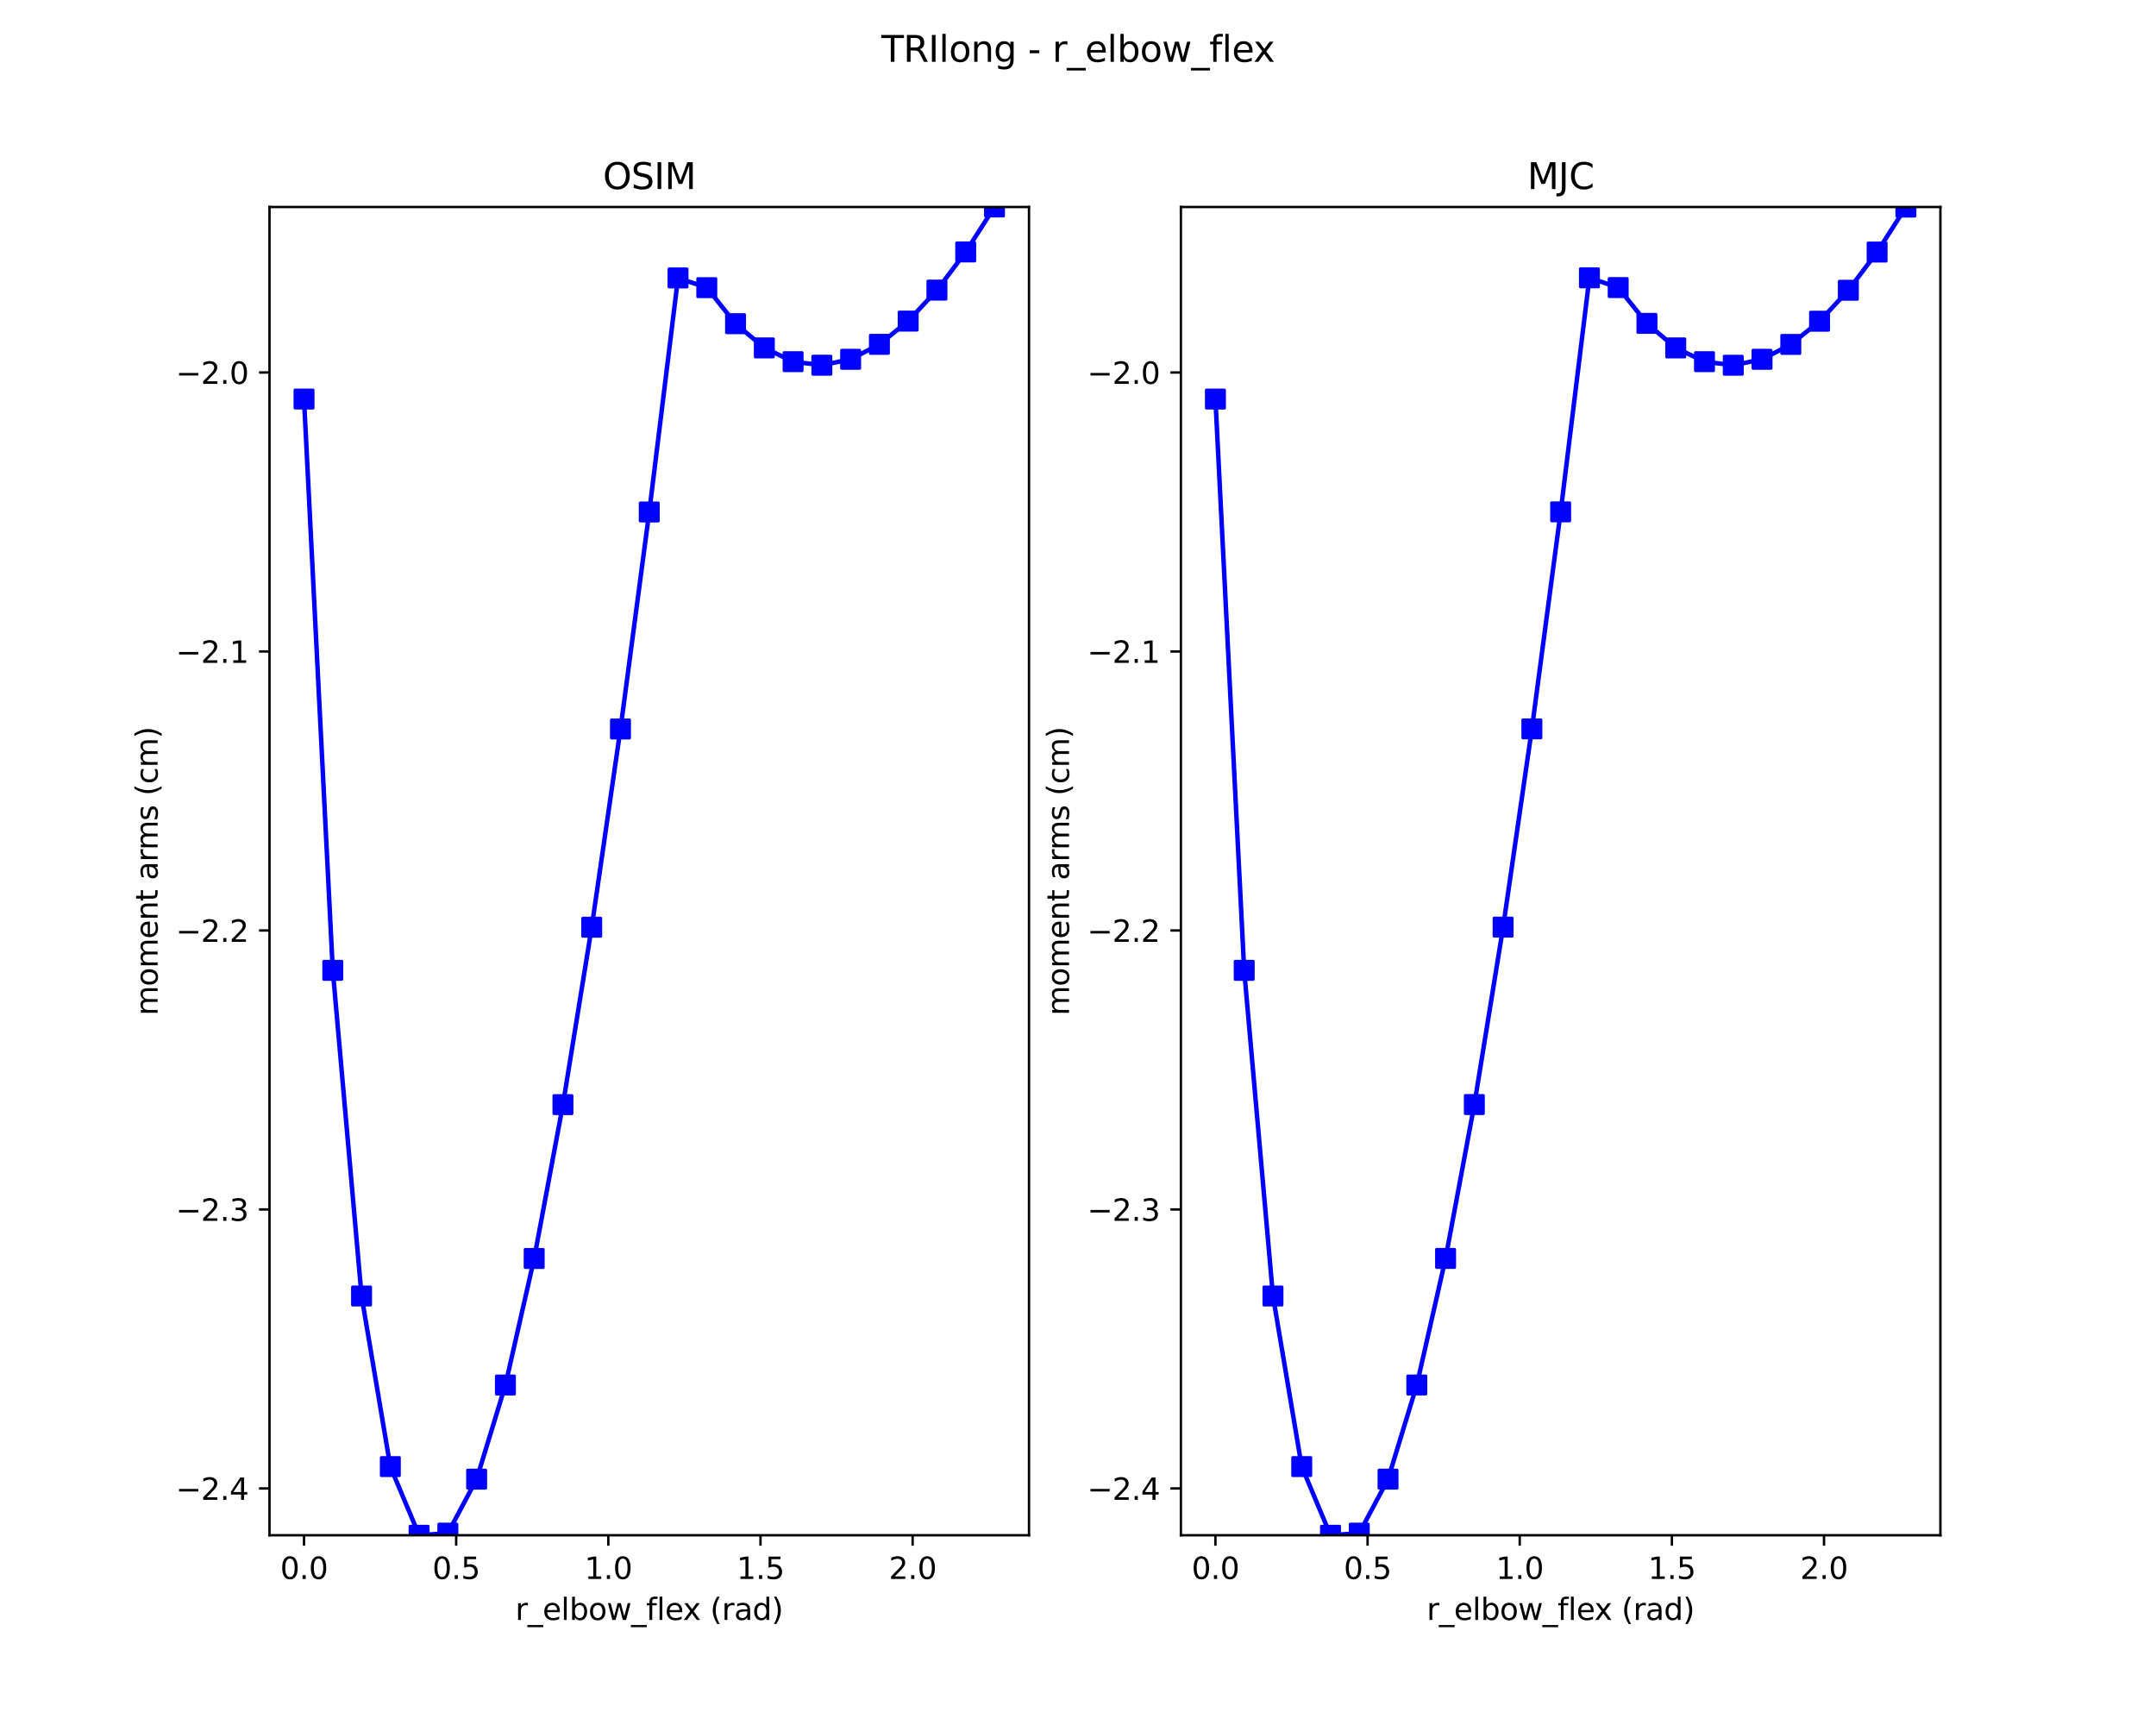<?xml version="1.0" encoding="utf-8" standalone="no"?>
<!DOCTYPE svg PUBLIC "-//W3C//DTD SVG 1.1//EN"
  "http://www.w3.org/Graphics/SVG/1.1/DTD/svg11.dtd">
<svg xmlns:xlink="http://www.w3.org/1999/xlink" width="720pt" height="576pt" viewBox="0 0 720 576" xmlns="http://www.w3.org/2000/svg" version="1.1">
 <defs>
  <style type="text/css">*{stroke-linejoin: round; stroke-linecap: butt}</style>
 </defs>
 <g id="figure_1">
  <g id="patch_1">
   <path d="M 0 576 
L 720 576 
L 720 0 
L 0 0 
z
" style="fill: #ffffff"/>
  </g>
  <g id="axes_1">
   <g id="patch_2">
    <path d="M 90 512.64 
L 343.636 512.64 
L 343.636 69.12 
L 90 69.12 
z
" style="fill: #ffffff"/>
   </g>
   <g id="matplotlib.axis_1">
    <g id="xtick_1">
     <g id="line2d_1">
      <defs>
       <path id="m425c8fe05b" d="M 0 0 
L 0 3.5 
" style="stroke: #000000; stroke-width: 0.8"/>
      </defs>
      <g>
       <use xlink:href="#m425c8fe05b" x="101.529" y="512.64" style="stroke: #000000; stroke-width: 0.8"/>
      </g>
     </g>
     <g id="text_1">
      <!-- 0.0 -->
      <g transform="translate(93.577 527.238) scale(0.1 -0.1)">
       <defs>
        <path id="DejaVuSans-30" d="M 2034 4250 
Q 1547 4250 1301 3770 
Q 1056 3291 1056 2328 
Q 1056 1369 1301 889 
Q 1547 409 2034 409 
Q 2525 409 2770 889 
Q 3016 1369 3016 2328 
Q 3016 3291 2770 3770 
Q 2525 4250 2034 4250 
z
M 2034 4750 
Q 2819 4750 3233 4129 
Q 3647 3509 3647 2328 
Q 3647 1150 3233 529 
Q 2819 -91 2034 -91 
Q 1250 -91 836 529 
Q 422 1150 422 2328 
Q 422 3509 836 4129 
Q 1250 4750 2034 4750 
z
" transform="scale(0.016)"/>
        <path id="DejaVuSans-2e" d="M 684 794 
L 1344 794 
L 1344 0 
L 684 0 
L 684 794 
z
" transform="scale(0.016)"/>
       </defs>
       <use xlink:href="#DejaVuSans-30"/>
       <use xlink:href="#DejaVuSans-2e" x="63.623"/>
       <use xlink:href="#DejaVuSans-30" x="95.41"/>
      </g>
     </g>
    </g>
    <g id="xtick_2">
     <g id="line2d_2">
      <g>
       <use xlink:href="#m425c8fe05b" x="152.342" y="512.64" style="stroke: #000000; stroke-width: 0.8"/>
      </g>
     </g>
     <g id="text_2">
      <!-- 0.5 -->
      <g transform="translate(144.39 527.238) scale(0.1 -0.1)">
       <defs>
        <path id="DejaVuSans-35" d="M 691 4666 
L 3169 4666 
L 3169 4134 
L 1269 4134 
L 1269 2991 
Q 1406 3038 1543 3061 
Q 1681 3084 1819 3084 
Q 2600 3084 3056 2656 
Q 3513 2228 3513 1497 
Q 3513 744 3044 326 
Q 2575 -91 1722 -91 
Q 1428 -91 1123 -41 
Q 819 9 494 109 
L 494 744 
Q 775 591 1075 516 
Q 1375 441 1709 441 
Q 2250 441 2565 725 
Q 2881 1009 2881 1497 
Q 2881 1984 2565 2268 
Q 2250 2553 1709 2553 
Q 1456 2553 1204 2497 
Q 953 2441 691 2322 
L 691 4666 
z
" transform="scale(0.016)"/>
       </defs>
       <use xlink:href="#DejaVuSans-30"/>
       <use xlink:href="#DejaVuSans-2e" x="63.623"/>
       <use xlink:href="#DejaVuSans-35" x="95.41"/>
      </g>
     </g>
    </g>
    <g id="xtick_3">
     <g id="line2d_3">
      <g>
       <use xlink:href="#m425c8fe05b" x="203.155" y="512.64" style="stroke: #000000; stroke-width: 0.8"/>
      </g>
     </g>
     <g id="text_3">
      <!-- 1.0 -->
      <g transform="translate(195.203 527.238) scale(0.1 -0.1)">
       <defs>
        <path id="DejaVuSans-31" d="M 794 531 
L 1825 531 
L 1825 4091 
L 703 3866 
L 703 4441 
L 1819 4666 
L 2450 4666 
L 2450 531 
L 3481 531 
L 3481 0 
L 794 0 
L 794 531 
z
" transform="scale(0.016)"/>
       </defs>
       <use xlink:href="#DejaVuSans-31"/>
       <use xlink:href="#DejaVuSans-2e" x="63.623"/>
       <use xlink:href="#DejaVuSans-30" x="95.41"/>
      </g>
     </g>
    </g>
    <g id="xtick_4">
     <g id="line2d_4">
      <g>
       <use xlink:href="#m425c8fe05b" x="253.967" y="512.64" style="stroke: #000000; stroke-width: 0.8"/>
      </g>
     </g>
     <g id="text_4">
      <!-- 1.5 -->
      <g transform="translate(246.016 527.238) scale(0.1 -0.1)">
       <use xlink:href="#DejaVuSans-31"/>
       <use xlink:href="#DejaVuSans-2e" x="63.623"/>
       <use xlink:href="#DejaVuSans-35" x="95.41"/>
      </g>
     </g>
    </g>
    <g id="xtick_5">
     <g id="line2d_5">
      <g>
       <use xlink:href="#m425c8fe05b" x="304.78" y="512.64" style="stroke: #000000; stroke-width: 0.8"/>
      </g>
     </g>
     <g id="text_5">
      <!-- 2.0 -->
      <g transform="translate(296.829 527.238) scale(0.1 -0.1)">
       <defs>
        <path id="DejaVuSans-32" d="M 1228 531 
L 3431 531 
L 3431 0 
L 469 0 
L 469 531 
Q 828 903 1448 1529 
Q 2069 2156 2228 2338 
Q 2531 2678 2651 2914 
Q 2772 3150 2772 3378 
Q 2772 3750 2511 3984 
Q 2250 4219 1831 4219 
Q 1534 4219 1204 4116 
Q 875 4013 500 3803 
L 500 4441 
Q 881 4594 1212 4672 
Q 1544 4750 1819 4750 
Q 2544 4750 2975 4387 
Q 3406 4025 3406 3419 
Q 3406 3131 3298 2873 
Q 3191 2616 2906 2266 
Q 2828 2175 2409 1742 
Q 1991 1309 1228 531 
z
" transform="scale(0.016)"/>
       </defs>
       <use xlink:href="#DejaVuSans-32"/>
       <use xlink:href="#DejaVuSans-2e" x="63.623"/>
       <use xlink:href="#DejaVuSans-30" x="95.41"/>
      </g>
     </g>
    </g>
    <g id="text_6">
     <!-- r_elbow_flex (rad) -->
     <g transform="translate(172.092 540.917) scale(0.1 -0.1)">
      <defs>
       <path id="DejaVuSans-72" d="M 2631 2963 
Q 2534 3019 2420 3045 
Q 2306 3072 2169 3072 
Q 1681 3072 1420 2755 
Q 1159 2438 1159 1844 
L 1159 0 
L 581 0 
L 581 3500 
L 1159 3500 
L 1159 2956 
Q 1341 3275 1631 3429 
Q 1922 3584 2338 3584 
Q 2397 3584 2469 3576 
Q 2541 3569 2628 3553 
L 2631 2963 
z
" transform="scale(0.016)"/>
       <path id="DejaVuSans-5f" d="M 3263 -1063 
L 3263 -1509 
L -63 -1509 
L -63 -1063 
L 3263 -1063 
z
" transform="scale(0.016)"/>
       <path id="DejaVuSans-65" d="M 3597 1894 
L 3597 1613 
L 953 1613 
Q 991 1019 1311 708 
Q 1631 397 2203 397 
Q 2534 397 2845 478 
Q 3156 559 3463 722 
L 3463 178 
Q 3153 47 2828 -22 
Q 2503 -91 2169 -91 
Q 1331 -91 842 396 
Q 353 884 353 1716 
Q 353 2575 817 3079 
Q 1281 3584 2069 3584 
Q 2775 3584 3186 3129 
Q 3597 2675 3597 1894 
z
M 3022 2063 
Q 3016 2534 2758 2815 
Q 2500 3097 2075 3097 
Q 1594 3097 1305 2825 
Q 1016 2553 972 2059 
L 3022 2063 
z
" transform="scale(0.016)"/>
       <path id="DejaVuSans-6c" d="M 603 4863 
L 1178 4863 
L 1178 0 
L 603 0 
L 603 4863 
z
" transform="scale(0.016)"/>
       <path id="DejaVuSans-62" d="M 3116 1747 
Q 3116 2381 2855 2742 
Q 2594 3103 2138 3103 
Q 1681 3103 1420 2742 
Q 1159 2381 1159 1747 
Q 1159 1113 1420 752 
Q 1681 391 2138 391 
Q 2594 391 2855 752 
Q 3116 1113 3116 1747 
z
M 1159 2969 
Q 1341 3281 1617 3432 
Q 1894 3584 2278 3584 
Q 2916 3584 3314 3078 
Q 3713 2572 3713 1747 
Q 3713 922 3314 415 
Q 2916 -91 2278 -91 
Q 1894 -91 1617 61 
Q 1341 213 1159 525 
L 1159 0 
L 581 0 
L 581 4863 
L 1159 4863 
L 1159 2969 
z
" transform="scale(0.016)"/>
       <path id="DejaVuSans-6f" d="M 1959 3097 
Q 1497 3097 1228 2736 
Q 959 2375 959 1747 
Q 959 1119 1226 758 
Q 1494 397 1959 397 
Q 2419 397 2687 759 
Q 2956 1122 2956 1747 
Q 2956 2369 2687 2733 
Q 2419 3097 1959 3097 
z
M 1959 3584 
Q 2709 3584 3137 3096 
Q 3566 2609 3566 1747 
Q 3566 888 3137 398 
Q 2709 -91 1959 -91 
Q 1206 -91 779 398 
Q 353 888 353 1747 
Q 353 2609 779 3096 
Q 1206 3584 1959 3584 
z
" transform="scale(0.016)"/>
       <path id="DejaVuSans-77" d="M 269 3500 
L 844 3500 
L 1563 769 
L 2278 3500 
L 2956 3500 
L 3675 769 
L 4391 3500 
L 4966 3500 
L 4050 0 
L 3372 0 
L 2619 2869 
L 1863 0 
L 1184 0 
L 269 3500 
z
" transform="scale(0.016)"/>
       <path id="DejaVuSans-66" d="M 2375 4863 
L 2375 4384 
L 1825 4384 
Q 1516 4384 1395 4259 
Q 1275 4134 1275 3809 
L 1275 3500 
L 2222 3500 
L 2222 3053 
L 1275 3053 
L 1275 0 
L 697 0 
L 697 3053 
L 147 3053 
L 147 3500 
L 697 3500 
L 697 3744 
Q 697 4328 969 4595 
Q 1241 4863 1831 4863 
L 2375 4863 
z
" transform="scale(0.016)"/>
       <path id="DejaVuSans-78" d="M 3513 3500 
L 2247 1797 
L 3578 0 
L 2900 0 
L 1881 1375 
L 863 0 
L 184 0 
L 1544 1831 
L 300 3500 
L 978 3500 
L 1906 2253 
L 2834 3500 
L 3513 3500 
z
" transform="scale(0.016)"/>
       <path id="DejaVuSans-20" transform="scale(0.016)"/>
       <path id="DejaVuSans-28" d="M 1984 4856 
Q 1566 4138 1362 3434 
Q 1159 2731 1159 2009 
Q 1159 1288 1364 580 
Q 1569 -128 1984 -844 
L 1484 -844 
Q 1016 -109 783 600 
Q 550 1309 550 2009 
Q 550 2706 781 3412 
Q 1013 4119 1484 4856 
L 1984 4856 
z
" transform="scale(0.016)"/>
       <path id="DejaVuSans-61" d="M 2194 1759 
Q 1497 1759 1228 1600 
Q 959 1441 959 1056 
Q 959 750 1161 570 
Q 1363 391 1709 391 
Q 2188 391 2477 730 
Q 2766 1069 2766 1631 
L 2766 1759 
L 2194 1759 
z
M 3341 1997 
L 3341 0 
L 2766 0 
L 2766 531 
Q 2569 213 2275 61 
Q 1981 -91 1556 -91 
Q 1019 -91 701 211 
Q 384 513 384 1019 
Q 384 1609 779 1909 
Q 1175 2209 1959 2209 
L 2766 2209 
L 2766 2266 
Q 2766 2663 2505 2880 
Q 2244 3097 1772 3097 
Q 1472 3097 1187 3025 
Q 903 2953 641 2809 
L 641 3341 
Q 956 3463 1253 3523 
Q 1550 3584 1831 3584 
Q 2591 3584 2966 3190 
Q 3341 2797 3341 1997 
z
" transform="scale(0.016)"/>
       <path id="DejaVuSans-64" d="M 2906 2969 
L 2906 4863 
L 3481 4863 
L 3481 0 
L 2906 0 
L 2906 525 
Q 2725 213 2448 61 
Q 2172 -91 1784 -91 
Q 1150 -91 751 415 
Q 353 922 353 1747 
Q 353 2572 751 3078 
Q 1150 3584 1784 3584 
Q 2172 3584 2448 3432 
Q 2725 3281 2906 2969 
z
M 947 1747 
Q 947 1113 1208 752 
Q 1469 391 1925 391 
Q 2381 391 2643 752 
Q 2906 1113 2906 1747 
Q 2906 2381 2643 2742 
Q 2381 3103 1925 3103 
Q 1469 3103 1208 2742 
Q 947 2381 947 1747 
z
" transform="scale(0.016)"/>
       <path id="DejaVuSans-29" d="M 513 4856 
L 1013 4856 
Q 1481 4119 1714 3412 
Q 1947 2706 1947 2009 
Q 1947 1309 1714 600 
Q 1481 -109 1013 -844 
L 513 -844 
Q 928 -128 1133 580 
Q 1338 1288 1338 2009 
Q 1338 2731 1133 3434 
Q 928 4138 513 4856 
z
" transform="scale(0.016)"/>
      </defs>
      <use xlink:href="#DejaVuSans-72"/>
      <use xlink:href="#DejaVuSans-5f" x="41.113"/>
      <use xlink:href="#DejaVuSans-65" x="91.113"/>
      <use xlink:href="#DejaVuSans-6c" x="152.637"/>
      <use xlink:href="#DejaVuSans-62" x="180.42"/>
      <use xlink:href="#DejaVuSans-6f" x="243.896"/>
      <use xlink:href="#DejaVuSans-77" x="305.078"/>
      <use xlink:href="#DejaVuSans-5f" x="386.865"/>
      <use xlink:href="#DejaVuSans-66" x="436.865"/>
      <use xlink:href="#DejaVuSans-6c" x="472.07"/>
      <use xlink:href="#DejaVuSans-65" x="499.854"/>
      <use xlink:href="#DejaVuSans-78" x="559.627"/>
      <use xlink:href="#DejaVuSans-20" x="618.807"/>
      <use xlink:href="#DejaVuSans-28" x="650.594"/>
      <use xlink:href="#DejaVuSans-72" x="689.607"/>
      <use xlink:href="#DejaVuSans-61" x="730.721"/>
      <use xlink:href="#DejaVuSans-64" x="792"/>
      <use xlink:href="#DejaVuSans-29" x="855.477"/>
     </g>
    </g>
   </g>
   <g id="matplotlib.axis_2">
    <g id="ytick_1">
     <g id="line2d_6">
      <defs>
       <path id="m73e96fa0f9" d="M 0 0 
L -3.5 0 
" style="stroke: #000000; stroke-width: 0.8"/>
      </defs>
      <g>
       <use xlink:href="#m73e96fa0f9" x="90" y="497.012" style="stroke: #000000; stroke-width: 0.8"/>
      </g>
     </g>
     <g id="text_7">
      <!-- −2.4 -->
      <g transform="translate(58.717 500.811) scale(0.1 -0.1)">
       <defs>
        <path id="DejaVuSans-2212" d="M 678 2272 
L 4684 2272 
L 4684 1741 
L 678 1741 
L 678 2272 
z
" transform="scale(0.016)"/>
        <path id="DejaVuSans-34" d="M 2419 4116 
L 825 1625 
L 2419 1625 
L 2419 4116 
z
M 2253 4666 
L 3047 4666 
L 3047 1625 
L 3713 1625 
L 3713 1100 
L 3047 1100 
L 3047 0 
L 2419 0 
L 2419 1100 
L 313 1100 
L 313 1709 
L 2253 4666 
z
" transform="scale(0.016)"/>
       </defs>
       <use xlink:href="#DejaVuSans-2212"/>
       <use xlink:href="#DejaVuSans-32" x="83.789"/>
       <use xlink:href="#DejaVuSans-2e" x="147.412"/>
       <use xlink:href="#DejaVuSans-34" x="179.199"/>
      </g>
     </g>
    </g>
    <g id="ytick_2">
     <g id="line2d_7">
      <g>
       <use xlink:href="#m73e96fa0f9" x="90" y="403.852" style="stroke: #000000; stroke-width: 0.8"/>
      </g>
     </g>
     <g id="text_8">
      <!-- −2.3 -->
      <g transform="translate(58.717 407.651) scale(0.1 -0.1)">
       <defs>
        <path id="DejaVuSans-33" d="M 2597 2516 
Q 3050 2419 3304 2112 
Q 3559 1806 3559 1356 
Q 3559 666 3084 287 
Q 2609 -91 1734 -91 
Q 1441 -91 1130 -33 
Q 819 25 488 141 
L 488 750 
Q 750 597 1062 519 
Q 1375 441 1716 441 
Q 2309 441 2620 675 
Q 2931 909 2931 1356 
Q 2931 1769 2642 2001 
Q 2353 2234 1838 2234 
L 1294 2234 
L 1294 2753 
L 1863 2753 
Q 2328 2753 2575 2939 
Q 2822 3125 2822 3475 
Q 2822 3834 2567 4026 
Q 2313 4219 1838 4219 
Q 1578 4219 1281 4162 
Q 984 4106 628 3988 
L 628 4550 
Q 988 4650 1302 4700 
Q 1616 4750 1894 4750 
Q 2613 4750 3031 4423 
Q 3450 4097 3450 3541 
Q 3450 3153 3228 2886 
Q 3006 2619 2597 2516 
z
" transform="scale(0.016)"/>
       </defs>
       <use xlink:href="#DejaVuSans-2212"/>
       <use xlink:href="#DejaVuSans-32" x="83.789"/>
       <use xlink:href="#DejaVuSans-2e" x="147.412"/>
       <use xlink:href="#DejaVuSans-33" x="179.199"/>
      </g>
     </g>
    </g>
    <g id="ytick_3">
     <g id="line2d_8">
      <g>
       <use xlink:href="#m73e96fa0f9" x="90" y="310.693" style="stroke: #000000; stroke-width: 0.8"/>
      </g>
     </g>
     <g id="text_9">
      <!-- −2.2 -->
      <g transform="translate(58.717 314.492) scale(0.1 -0.1)">
       <use xlink:href="#DejaVuSans-2212"/>
       <use xlink:href="#DejaVuSans-32" x="83.789"/>
       <use xlink:href="#DejaVuSans-2e" x="147.412"/>
       <use xlink:href="#DejaVuSans-32" x="179.199"/>
      </g>
     </g>
    </g>
    <g id="ytick_4">
     <g id="line2d_9">
      <g>
       <use xlink:href="#m73e96fa0f9" x="90" y="217.533" style="stroke: #000000; stroke-width: 0.8"/>
      </g>
     </g>
     <g id="text_10">
      <!-- −2.1 -->
      <g transform="translate(58.717 221.332) scale(0.1 -0.1)">
       <use xlink:href="#DejaVuSans-2212"/>
       <use xlink:href="#DejaVuSans-32" x="83.789"/>
       <use xlink:href="#DejaVuSans-2e" x="147.412"/>
       <use xlink:href="#DejaVuSans-31" x="179.199"/>
      </g>
     </g>
    </g>
    <g id="ytick_5">
     <g id="line2d_10">
      <g>
       <use xlink:href="#m73e96fa0f9" x="90" y="124.374" style="stroke: #000000; stroke-width: 0.8"/>
      </g>
     </g>
     <g id="text_11">
      <!-- −2.0 -->
      <g transform="translate(58.717 128.173) scale(0.1 -0.1)">
       <use xlink:href="#DejaVuSans-2212"/>
       <use xlink:href="#DejaVuSans-32" x="83.789"/>
       <use xlink:href="#DejaVuSans-2e" x="147.412"/>
       <use xlink:href="#DejaVuSans-30" x="179.199"/>
      </g>
     </g>
    </g>
    <g id="text_12">
     <!-- moment arms (cm) -->
     <g transform="translate(52.638 339.092) rotate(-90) scale(0.1 -0.1)">
      <defs>
       <path id="DejaVuSans-6d" d="M 3328 2828 
Q 3544 3216 3844 3400 
Q 4144 3584 4550 3584 
Q 5097 3584 5394 3201 
Q 5691 2819 5691 2113 
L 5691 0 
L 5113 0 
L 5113 2094 
Q 5113 2597 4934 2840 
Q 4756 3084 4391 3084 
Q 3944 3084 3684 2787 
Q 3425 2491 3425 1978 
L 3425 0 
L 2847 0 
L 2847 2094 
Q 2847 2600 2669 2842 
Q 2491 3084 2119 3084 
Q 1678 3084 1418 2786 
Q 1159 2488 1159 1978 
L 1159 0 
L 581 0 
L 581 3500 
L 1159 3500 
L 1159 2956 
Q 1356 3278 1631 3431 
Q 1906 3584 2284 3584 
Q 2666 3584 2933 3390 
Q 3200 3197 3328 2828 
z
" transform="scale(0.016)"/>
       <path id="DejaVuSans-6e" d="M 3513 2113 
L 3513 0 
L 2938 0 
L 2938 2094 
Q 2938 2591 2744 2837 
Q 2550 3084 2163 3084 
Q 1697 3084 1428 2787 
Q 1159 2491 1159 1978 
L 1159 0 
L 581 0 
L 581 3500 
L 1159 3500 
L 1159 2956 
Q 1366 3272 1645 3428 
Q 1925 3584 2291 3584 
Q 2894 3584 3203 3211 
Q 3513 2838 3513 2113 
z
" transform="scale(0.016)"/>
       <path id="DejaVuSans-74" d="M 1172 4494 
L 1172 3500 
L 2356 3500 
L 2356 3053 
L 1172 3053 
L 1172 1153 
Q 1172 725 1289 603 
Q 1406 481 1766 481 
L 2356 481 
L 2356 0 
L 1766 0 
Q 1100 0 847 248 
Q 594 497 594 1153 
L 594 3053 
L 172 3053 
L 172 3500 
L 594 3500 
L 594 4494 
L 1172 4494 
z
" transform="scale(0.016)"/>
       <path id="DejaVuSans-73" d="M 2834 3397 
L 2834 2853 
Q 2591 2978 2328 3040 
Q 2066 3103 1784 3103 
Q 1356 3103 1142 2972 
Q 928 2841 928 2578 
Q 928 2378 1081 2264 
Q 1234 2150 1697 2047 
L 1894 2003 
Q 2506 1872 2764 1633 
Q 3022 1394 3022 966 
Q 3022 478 2636 193 
Q 2250 -91 1575 -91 
Q 1294 -91 989 -36 
Q 684 19 347 128 
L 347 722 
Q 666 556 975 473 
Q 1284 391 1588 391 
Q 1994 391 2212 530 
Q 2431 669 2431 922 
Q 2431 1156 2273 1281 
Q 2116 1406 1581 1522 
L 1381 1569 
Q 847 1681 609 1914 
Q 372 2147 372 2553 
Q 372 3047 722 3315 
Q 1072 3584 1716 3584 
Q 2034 3584 2315 3537 
Q 2597 3491 2834 3397 
z
" transform="scale(0.016)"/>
       <path id="DejaVuSans-63" d="M 3122 3366 
L 3122 2828 
Q 2878 2963 2633 3030 
Q 2388 3097 2138 3097 
Q 1578 3097 1268 2742 
Q 959 2388 959 1747 
Q 959 1106 1268 751 
Q 1578 397 2138 397 
Q 2388 397 2633 464 
Q 2878 531 3122 666 
L 3122 134 
Q 2881 22 2623 -34 
Q 2366 -91 2075 -91 
Q 1284 -91 818 406 
Q 353 903 353 1747 
Q 353 2603 823 3093 
Q 1294 3584 2113 3584 
Q 2378 3584 2631 3529 
Q 2884 3475 3122 3366 
z
" transform="scale(0.016)"/>
      </defs>
      <use xlink:href="#DejaVuSans-6d"/>
      <use xlink:href="#DejaVuSans-6f" x="97.412"/>
      <use xlink:href="#DejaVuSans-6d" x="158.594"/>
      <use xlink:href="#DejaVuSans-65" x="256.006"/>
      <use xlink:href="#DejaVuSans-6e" x="317.529"/>
      <use xlink:href="#DejaVuSans-74" x="380.908"/>
      <use xlink:href="#DejaVuSans-20" x="420.117"/>
      <use xlink:href="#DejaVuSans-61" x="451.904"/>
      <use xlink:href="#DejaVuSans-72" x="513.184"/>
      <use xlink:href="#DejaVuSans-6d" x="552.547"/>
      <use xlink:href="#DejaVuSans-73" x="649.959"/>
      <use xlink:href="#DejaVuSans-20" x="702.059"/>
      <use xlink:href="#DejaVuSans-28" x="733.846"/>
      <use xlink:href="#DejaVuSans-63" x="772.859"/>
      <use xlink:href="#DejaVuSans-6d" x="827.84"/>
      <use xlink:href="#DejaVuSans-29" x="925.252"/>
     </g>
    </g>
   </g>
   <g id="line2d_11">
    <path d="M 101.529 133.251 
L 111.136 324.005 
L 120.744 432.746 
L 130.351 489.712 
L 139.959 512.638 
L 149.566 511.943 
L 159.174 493.913 
L 168.781 462.484 
L 178.388 420.216 
L 187.996 368.848 
L 197.603 309.611 
L 207.211 243.414 
L 216.818 170.958 
L 226.426 92.808 
L 236.033 96.058 
L 245.64 108.086 
L 255.248 116.164 
L 264.855 120.766 
L 274.463 121.948 
L 284.07 119.97 
L 293.678 114.983 
L 303.285 107.224 
L 312.893 96.873 
L 322.5 84.12 
L 332.107 69.12 
" clip-path="url(#p4dc29141fb)" style="fill: none; stroke: #0000ff; stroke-width: 1.5; stroke-linecap: square"/>
    <defs>
     <path id="m6a28d9bd11" d="M -3 3 
L 3 3 
L 3 -3 
L -3 -3 
z
" style="stroke: #0000ff; stroke-linejoin: miter"/>
    </defs>
    <g clip-path="url(#p4dc29141fb)">
     <use xlink:href="#m6a28d9bd11" x="101.529" y="133.251" style="fill: #0000ff; stroke: #0000ff; stroke-linejoin: miter"/>
     <use xlink:href="#m6a28d9bd11" x="111.136" y="324.005" style="fill: #0000ff; stroke: #0000ff; stroke-linejoin: miter"/>
     <use xlink:href="#m6a28d9bd11" x="120.744" y="432.746" style="fill: #0000ff; stroke: #0000ff; stroke-linejoin: miter"/>
     <use xlink:href="#m6a28d9bd11" x="130.351" y="489.712" style="fill: #0000ff; stroke: #0000ff; stroke-linejoin: miter"/>
     <use xlink:href="#m6a28d9bd11" x="139.959" y="512.638" style="fill: #0000ff; stroke: #0000ff; stroke-linejoin: miter"/>
     <use xlink:href="#m6a28d9bd11" x="149.566" y="511.943" style="fill: #0000ff; stroke: #0000ff; stroke-linejoin: miter"/>
     <use xlink:href="#m6a28d9bd11" x="159.174" y="493.913" style="fill: #0000ff; stroke: #0000ff; stroke-linejoin: miter"/>
     <use xlink:href="#m6a28d9bd11" x="168.781" y="462.484" style="fill: #0000ff; stroke: #0000ff; stroke-linejoin: miter"/>
     <use xlink:href="#m6a28d9bd11" x="178.388" y="420.216" style="fill: #0000ff; stroke: #0000ff; stroke-linejoin: miter"/>
     <use xlink:href="#m6a28d9bd11" x="187.996" y="368.848" style="fill: #0000ff; stroke: #0000ff; stroke-linejoin: miter"/>
     <use xlink:href="#m6a28d9bd11" x="197.603" y="309.611" style="fill: #0000ff; stroke: #0000ff; stroke-linejoin: miter"/>
     <use xlink:href="#m6a28d9bd11" x="207.211" y="243.414" style="fill: #0000ff; stroke: #0000ff; stroke-linejoin: miter"/>
     <use xlink:href="#m6a28d9bd11" x="216.818" y="170.958" style="fill: #0000ff; stroke: #0000ff; stroke-linejoin: miter"/>
     <use xlink:href="#m6a28d9bd11" x="226.426" y="92.808" style="fill: #0000ff; stroke: #0000ff; stroke-linejoin: miter"/>
     <use xlink:href="#m6a28d9bd11" x="236.033" y="96.058" style="fill: #0000ff; stroke: #0000ff; stroke-linejoin: miter"/>
     <use xlink:href="#m6a28d9bd11" x="245.64" y="108.086" style="fill: #0000ff; stroke: #0000ff; stroke-linejoin: miter"/>
     <use xlink:href="#m6a28d9bd11" x="255.248" y="116.164" style="fill: #0000ff; stroke: #0000ff; stroke-linejoin: miter"/>
     <use xlink:href="#m6a28d9bd11" x="264.855" y="120.766" style="fill: #0000ff; stroke: #0000ff; stroke-linejoin: miter"/>
     <use xlink:href="#m6a28d9bd11" x="274.463" y="121.948" style="fill: #0000ff; stroke: #0000ff; stroke-linejoin: miter"/>
     <use xlink:href="#m6a28d9bd11" x="284.07" y="119.97" style="fill: #0000ff; stroke: #0000ff; stroke-linejoin: miter"/>
     <use xlink:href="#m6a28d9bd11" x="293.678" y="114.983" style="fill: #0000ff; stroke: #0000ff; stroke-linejoin: miter"/>
     <use xlink:href="#m6a28d9bd11" x="303.285" y="107.224" style="fill: #0000ff; stroke: #0000ff; stroke-linejoin: miter"/>
     <use xlink:href="#m6a28d9bd11" x="312.893" y="96.873" style="fill: #0000ff; stroke: #0000ff; stroke-linejoin: miter"/>
     <use xlink:href="#m6a28d9bd11" x="322.5" y="84.12" style="fill: #0000ff; stroke: #0000ff; stroke-linejoin: miter"/>
     <use xlink:href="#m6a28d9bd11" x="332.107" y="69.12" style="fill: #0000ff; stroke: #0000ff; stroke-linejoin: miter"/>
    </g>
   </g>
   <g id="patch_3">
    <path d="M 90 512.64 
L 90 69.12 
" style="fill: none; stroke: #000000; stroke-width: 0.8; stroke-linejoin: miter; stroke-linecap: square"/>
   </g>
   <g id="patch_4">
    <path d="M 343.636 512.64 
L 343.636 69.12 
" style="fill: none; stroke: #000000; stroke-width: 0.8; stroke-linejoin: miter; stroke-linecap: square"/>
   </g>
   <g id="patch_5">
    <path d="M 90 512.64 
L 343.636 512.64 
" style="fill: none; stroke: #000000; stroke-width: 0.8; stroke-linejoin: miter; stroke-linecap: square"/>
   </g>
   <g id="patch_6">
    <path d="M 90 69.12 
L 343.636 69.12 
" style="fill: none; stroke: #000000; stroke-width: 0.8; stroke-linejoin: miter; stroke-linecap: square"/>
   </g>
   <g id="text_13">
    <!-- OSIM -->
    <g transform="translate(201.339 63.12) scale(0.12 -0.12)">
     <defs>
      <path id="DejaVuSans-4f" d="M 2522 4238 
Q 1834 4238 1429 3725 
Q 1025 3213 1025 2328 
Q 1025 1447 1429 934 
Q 1834 422 2522 422 
Q 3209 422 3611 934 
Q 4013 1447 4013 2328 
Q 4013 3213 3611 3725 
Q 3209 4238 2522 4238 
z
M 2522 4750 
Q 3503 4750 4090 4092 
Q 4678 3434 4678 2328 
Q 4678 1225 4090 567 
Q 3503 -91 2522 -91 
Q 1538 -91 948 565 
Q 359 1222 359 2328 
Q 359 3434 948 4092 
Q 1538 4750 2522 4750 
z
" transform="scale(0.016)"/>
      <path id="DejaVuSans-53" d="M 3425 4513 
L 3425 3897 
Q 3066 4069 2747 4153 
Q 2428 4238 2131 4238 
Q 1616 4238 1336 4038 
Q 1056 3838 1056 3469 
Q 1056 3159 1242 3001 
Q 1428 2844 1947 2747 
L 2328 2669 
Q 3034 2534 3370 2195 
Q 3706 1856 3706 1288 
Q 3706 609 3251 259 
Q 2797 -91 1919 -91 
Q 1588 -91 1214 -16 
Q 841 59 441 206 
L 441 856 
Q 825 641 1194 531 
Q 1563 422 1919 422 
Q 2459 422 2753 634 
Q 3047 847 3047 1241 
Q 3047 1584 2836 1778 
Q 2625 1972 2144 2069 
L 1759 2144 
Q 1053 2284 737 2584 
Q 422 2884 422 3419 
Q 422 4038 858 4394 
Q 1294 4750 2059 4750 
Q 2388 4750 2728 4690 
Q 3069 4631 3425 4513 
z
" transform="scale(0.016)"/>
      <path id="DejaVuSans-49" d="M 628 4666 
L 1259 4666 
L 1259 0 
L 628 0 
L 628 4666 
z
" transform="scale(0.016)"/>
      <path id="DejaVuSans-4d" d="M 628 4666 
L 1569 4666 
L 2759 1491 
L 3956 4666 
L 4897 4666 
L 4897 0 
L 4281 0 
L 4281 4097 
L 3078 897 
L 2444 897 
L 1241 4097 
L 1241 0 
L 628 0 
L 628 4666 
z
" transform="scale(0.016)"/>
     </defs>
     <use xlink:href="#DejaVuSans-4f"/>
     <use xlink:href="#DejaVuSans-53" x="78.711"/>
     <use xlink:href="#DejaVuSans-49" x="142.188"/>
     <use xlink:href="#DejaVuSans-4d" x="171.68"/>
    </g>
   </g>
  </g>
  <g id="axes_2">
   <g id="patch_7">
    <path d="M 394.364 512.64 
L 648 512.64 
L 648 69.12 
L 394.364 69.12 
z
" style="fill: #ffffff"/>
   </g>
   <g id="matplotlib.axis_3">
    <g id="xtick_6">
     <g id="line2d_12">
      <g>
       <use xlink:href="#m425c8fe05b" x="405.893" y="512.64" style="stroke: #000000; stroke-width: 0.8"/>
      </g>
     </g>
     <g id="text_14">
      <!-- 0.0 -->
      <g transform="translate(397.941 527.238) scale(0.1 -0.1)">
       <use xlink:href="#DejaVuSans-30"/>
       <use xlink:href="#DejaVuSans-2e" x="63.623"/>
       <use xlink:href="#DejaVuSans-30" x="95.41"/>
      </g>
     </g>
    </g>
    <g id="xtick_7">
     <g id="line2d_13">
      <g>
       <use xlink:href="#m425c8fe05b" x="456.703" y="512.64" style="stroke: #000000; stroke-width: 0.8"/>
      </g>
     </g>
     <g id="text_15">
      <!-- 0.5 -->
      <g transform="translate(448.752 527.238) scale(0.1 -0.1)">
       <use xlink:href="#DejaVuSans-30"/>
       <use xlink:href="#DejaVuSans-2e" x="63.623"/>
       <use xlink:href="#DejaVuSans-35" x="95.41"/>
      </g>
     </g>
    </g>
    <g id="xtick_8">
     <g id="line2d_14">
      <g>
       <use xlink:href="#m425c8fe05b" x="507.514" y="512.64" style="stroke: #000000; stroke-width: 0.8"/>
      </g>
     </g>
     <g id="text_16">
      <!-- 1.0 -->
      <g transform="translate(499.562 527.238) scale(0.1 -0.1)">
       <use xlink:href="#DejaVuSans-31"/>
       <use xlink:href="#DejaVuSans-2e" x="63.623"/>
       <use xlink:href="#DejaVuSans-30" x="95.41"/>
      </g>
     </g>
    </g>
    <g id="xtick_9">
     <g id="line2d_15">
      <g>
       <use xlink:href="#m425c8fe05b" x="558.324" y="512.64" style="stroke: #000000; stroke-width: 0.8"/>
      </g>
     </g>
     <g id="text_17">
      <!-- 1.5 -->
      <g transform="translate(550.373 527.238) scale(0.1 -0.1)">
       <use xlink:href="#DejaVuSans-31"/>
       <use xlink:href="#DejaVuSans-2e" x="63.623"/>
       <use xlink:href="#DejaVuSans-35" x="95.41"/>
      </g>
     </g>
    </g>
    <g id="xtick_10">
     <g id="line2d_16">
      <g>
       <use xlink:href="#m425c8fe05b" x="609.135" y="512.64" style="stroke: #000000; stroke-width: 0.8"/>
      </g>
     </g>
     <g id="text_18">
      <!-- 2.0 -->
      <g transform="translate(601.183 527.238) scale(0.1 -0.1)">
       <use xlink:href="#DejaVuSans-32"/>
       <use xlink:href="#DejaVuSans-2e" x="63.623"/>
       <use xlink:href="#DejaVuSans-30" x="95.41"/>
      </g>
     </g>
    </g>
    <g id="text_19">
     <!-- r_elbow_flex (rad) -->
     <g transform="translate(476.456 540.917) scale(0.1 -0.1)">
      <use xlink:href="#DejaVuSans-72"/>
      <use xlink:href="#DejaVuSans-5f" x="41.113"/>
      <use xlink:href="#DejaVuSans-65" x="91.113"/>
      <use xlink:href="#DejaVuSans-6c" x="152.637"/>
      <use xlink:href="#DejaVuSans-62" x="180.42"/>
      <use xlink:href="#DejaVuSans-6f" x="243.896"/>
      <use xlink:href="#DejaVuSans-77" x="305.078"/>
      <use xlink:href="#DejaVuSans-5f" x="386.865"/>
      <use xlink:href="#DejaVuSans-66" x="436.865"/>
      <use xlink:href="#DejaVuSans-6c" x="472.07"/>
      <use xlink:href="#DejaVuSans-65" x="499.854"/>
      <use xlink:href="#DejaVuSans-78" x="559.627"/>
      <use xlink:href="#DejaVuSans-20" x="618.807"/>
      <use xlink:href="#DejaVuSans-28" x="650.594"/>
      <use xlink:href="#DejaVuSans-72" x="689.607"/>
      <use xlink:href="#DejaVuSans-61" x="730.721"/>
      <use xlink:href="#DejaVuSans-64" x="792"/>
      <use xlink:href="#DejaVuSans-29" x="855.477"/>
     </g>
    </g>
   </g>
   <g id="matplotlib.axis_4">
    <g id="ytick_6">
     <g id="line2d_17">
      <g>
       <use xlink:href="#m73e96fa0f9" x="394.364" y="497.012" style="stroke: #000000; stroke-width: 0.8"/>
      </g>
     </g>
     <g id="text_20">
      <!-- −2.4 -->
      <g transform="translate(363.081 500.811) scale(0.1 -0.1)">
       <use xlink:href="#DejaVuSans-2212"/>
       <use xlink:href="#DejaVuSans-32" x="83.789"/>
       <use xlink:href="#DejaVuSans-2e" x="147.412"/>
       <use xlink:href="#DejaVuSans-34" x="179.199"/>
      </g>
     </g>
    </g>
    <g id="ytick_7">
     <g id="line2d_18">
      <g>
       <use xlink:href="#m73e96fa0f9" x="394.364" y="403.852" style="stroke: #000000; stroke-width: 0.8"/>
      </g>
     </g>
     <g id="text_21">
      <!-- −2.3 -->
      <g transform="translate(363.081 407.651) scale(0.1 -0.1)">
       <use xlink:href="#DejaVuSans-2212"/>
       <use xlink:href="#DejaVuSans-32" x="83.789"/>
       <use xlink:href="#DejaVuSans-2e" x="147.412"/>
       <use xlink:href="#DejaVuSans-33" x="179.199"/>
      </g>
     </g>
    </g>
    <g id="ytick_8">
     <g id="line2d_19">
      <g>
       <use xlink:href="#m73e96fa0f9" x="394.364" y="310.693" style="stroke: #000000; stroke-width: 0.8"/>
      </g>
     </g>
     <g id="text_22">
      <!-- −2.2 -->
      <g transform="translate(363.081 314.492) scale(0.1 -0.1)">
       <use xlink:href="#DejaVuSans-2212"/>
       <use xlink:href="#DejaVuSans-32" x="83.789"/>
       <use xlink:href="#DejaVuSans-2e" x="147.412"/>
       <use xlink:href="#DejaVuSans-32" x="179.199"/>
      </g>
     </g>
    </g>
    <g id="ytick_9">
     <g id="line2d_20">
      <g>
       <use xlink:href="#m73e96fa0f9" x="394.364" y="217.533" style="stroke: #000000; stroke-width: 0.8"/>
      </g>
     </g>
     <g id="text_23">
      <!-- −2.1 -->
      <g transform="translate(363.081 221.332) scale(0.1 -0.1)">
       <use xlink:href="#DejaVuSans-2212"/>
       <use xlink:href="#DejaVuSans-32" x="83.789"/>
       <use xlink:href="#DejaVuSans-2e" x="147.412"/>
       <use xlink:href="#DejaVuSans-31" x="179.199"/>
      </g>
     </g>
    </g>
    <g id="ytick_10">
     <g id="line2d_21">
      <g>
       <use xlink:href="#m73e96fa0f9" x="394.364" y="124.374" style="stroke: #000000; stroke-width: 0.8"/>
      </g>
     </g>
     <g id="text_24">
      <!-- −2.0 -->
      <g transform="translate(363.081 128.173) scale(0.1 -0.1)">
       <use xlink:href="#DejaVuSans-2212"/>
       <use xlink:href="#DejaVuSans-32" x="83.789"/>
       <use xlink:href="#DejaVuSans-2e" x="147.412"/>
       <use xlink:href="#DejaVuSans-30" x="179.199"/>
      </g>
     </g>
    </g>
    <g id="text_25">
     <!-- moment arms (cm) -->
     <g transform="translate(357.001 339.092) rotate(-90) scale(0.1 -0.1)">
      <use xlink:href="#DejaVuSans-6d"/>
      <use xlink:href="#DejaVuSans-6f" x="97.412"/>
      <use xlink:href="#DejaVuSans-6d" x="158.594"/>
      <use xlink:href="#DejaVuSans-65" x="256.006"/>
      <use xlink:href="#DejaVuSans-6e" x="317.529"/>
      <use xlink:href="#DejaVuSans-74" x="380.908"/>
      <use xlink:href="#DejaVuSans-20" x="420.117"/>
      <use xlink:href="#DejaVuSans-61" x="451.904"/>
      <use xlink:href="#DejaVuSans-72" x="513.184"/>
      <use xlink:href="#DejaVuSans-6d" x="552.547"/>
      <use xlink:href="#DejaVuSans-73" x="649.959"/>
      <use xlink:href="#DejaVuSans-20" x="702.059"/>
      <use xlink:href="#DejaVuSans-28" x="733.846"/>
      <use xlink:href="#DejaVuSans-63" x="772.859"/>
      <use xlink:href="#DejaVuSans-6d" x="827.84"/>
      <use xlink:href="#DejaVuSans-29" x="925.252"/>
     </g>
    </g>
   </g>
   <g id="line2d_22">
    <path d="M 405.893 133.251 
L 415.5 324.011 
L 425.107 432.753 
L 434.715 489.717 
L 444.322 512.64 
L 453.93 511.941 
L 463.537 493.907 
L 473.145 462.472 
L 482.752 420.199 
L 492.36 368.826 
L 501.967 309.583 
L 511.574 243.38 
L 521.182 170.918 
L 530.789 92.761 
L 540.397 96.029 
L 550.004 107.985 
L 559.612 116.171 
L 569.219 120.764 
L 578.826 121.963 
L 588.434 119.975 
L 598.041 115.007 
L 607.649 107.259 
L 617.256 96.918 
L 626.864 84.163 
L 636.471 69.161 
" clip-path="url(#pef3bd3e10f)" style="fill: none; stroke: #0000ff; stroke-width: 1.5; stroke-linecap: square"/>
    <g clip-path="url(#pef3bd3e10f)">
     <use xlink:href="#m6a28d9bd11" x="405.893" y="133.251" style="fill: #0000ff; stroke: #0000ff; stroke-linejoin: miter"/>
     <use xlink:href="#m6a28d9bd11" x="415.5" y="324.011" style="fill: #0000ff; stroke: #0000ff; stroke-linejoin: miter"/>
     <use xlink:href="#m6a28d9bd11" x="425.107" y="432.753" style="fill: #0000ff; stroke: #0000ff; stroke-linejoin: miter"/>
     <use xlink:href="#m6a28d9bd11" x="434.715" y="489.717" style="fill: #0000ff; stroke: #0000ff; stroke-linejoin: miter"/>
     <use xlink:href="#m6a28d9bd11" x="444.322" y="512.64" style="fill: #0000ff; stroke: #0000ff; stroke-linejoin: miter"/>
     <use xlink:href="#m6a28d9bd11" x="453.93" y="511.941" style="fill: #0000ff; stroke: #0000ff; stroke-linejoin: miter"/>
     <use xlink:href="#m6a28d9bd11" x="463.537" y="493.907" style="fill: #0000ff; stroke: #0000ff; stroke-linejoin: miter"/>
     <use xlink:href="#m6a28d9bd11" x="473.145" y="462.472" style="fill: #0000ff; stroke: #0000ff; stroke-linejoin: miter"/>
     <use xlink:href="#m6a28d9bd11" x="482.752" y="420.199" style="fill: #0000ff; stroke: #0000ff; stroke-linejoin: miter"/>
     <use xlink:href="#m6a28d9bd11" x="492.36" y="368.826" style="fill: #0000ff; stroke: #0000ff; stroke-linejoin: miter"/>
     <use xlink:href="#m6a28d9bd11" x="501.967" y="309.583" style="fill: #0000ff; stroke: #0000ff; stroke-linejoin: miter"/>
     <use xlink:href="#m6a28d9bd11" x="511.574" y="243.38" style="fill: #0000ff; stroke: #0000ff; stroke-linejoin: miter"/>
     <use xlink:href="#m6a28d9bd11" x="521.182" y="170.918" style="fill: #0000ff; stroke: #0000ff; stroke-linejoin: miter"/>
     <use xlink:href="#m6a28d9bd11" x="530.789" y="92.761" style="fill: #0000ff; stroke: #0000ff; stroke-linejoin: miter"/>
     <use xlink:href="#m6a28d9bd11" x="540.397" y="96.029" style="fill: #0000ff; stroke: #0000ff; stroke-linejoin: miter"/>
     <use xlink:href="#m6a28d9bd11" x="550.004" y="107.985" style="fill: #0000ff; stroke: #0000ff; stroke-linejoin: miter"/>
     <use xlink:href="#m6a28d9bd11" x="559.612" y="116.171" style="fill: #0000ff; stroke: #0000ff; stroke-linejoin: miter"/>
     <use xlink:href="#m6a28d9bd11" x="569.219" y="120.764" style="fill: #0000ff; stroke: #0000ff; stroke-linejoin: miter"/>
     <use xlink:href="#m6a28d9bd11" x="578.826" y="121.963" style="fill: #0000ff; stroke: #0000ff; stroke-linejoin: miter"/>
     <use xlink:href="#m6a28d9bd11" x="588.434" y="119.975" style="fill: #0000ff; stroke: #0000ff; stroke-linejoin: miter"/>
     <use xlink:href="#m6a28d9bd11" x="598.041" y="115.007" style="fill: #0000ff; stroke: #0000ff; stroke-linejoin: miter"/>
     <use xlink:href="#m6a28d9bd11" x="607.649" y="107.259" style="fill: #0000ff; stroke: #0000ff; stroke-linejoin: miter"/>
     <use xlink:href="#m6a28d9bd11" x="617.256" y="96.918" style="fill: #0000ff; stroke: #0000ff; stroke-linejoin: miter"/>
     <use xlink:href="#m6a28d9bd11" x="626.864" y="84.163" style="fill: #0000ff; stroke: #0000ff; stroke-linejoin: miter"/>
     <use xlink:href="#m6a28d9bd11" x="636.471" y="69.161" style="fill: #0000ff; stroke: #0000ff; stroke-linejoin: miter"/>
    </g>
   </g>
   <g id="patch_8">
    <path d="M 394.364 512.64 
L 394.364 69.12 
" style="fill: none; stroke: #000000; stroke-width: 0.8; stroke-linejoin: miter; stroke-linecap: square"/>
   </g>
   <g id="patch_9">
    <path d="M 648 512.64 
L 648 69.12 
" style="fill: none; stroke: #000000; stroke-width: 0.8; stroke-linejoin: miter; stroke-linecap: square"/>
   </g>
   <g id="patch_10">
    <path d="M 394.364 512.64 
L 648 512.64 
" style="fill: none; stroke: #000000; stroke-width: 0.8; stroke-linejoin: miter; stroke-linecap: square"/>
   </g>
   <g id="patch_11">
    <path d="M 394.364 69.12 
L 648 69.12 
" style="fill: none; stroke: #000000; stroke-width: 0.8; stroke-linejoin: miter; stroke-linecap: square"/>
   </g>
   <g id="text_26">
    <!-- MJC -->
    <g transform="translate(510.045 63.12) scale(0.12 -0.12)">
     <defs>
      <path id="DejaVuSans-4a" d="M 628 4666 
L 1259 4666 
L 1259 325 
Q 1259 -519 939 -900 
Q 619 -1281 -91 -1281 
L -331 -1281 
L -331 -750 
L -134 -750 
Q 284 -750 456 -515 
Q 628 -281 628 325 
L 628 4666 
z
" transform="scale(0.016)"/>
      <path id="DejaVuSans-43" d="M 4122 4306 
L 4122 3641 
Q 3803 3938 3442 4084 
Q 3081 4231 2675 4231 
Q 1875 4231 1450 3742 
Q 1025 3253 1025 2328 
Q 1025 1406 1450 917 
Q 1875 428 2675 428 
Q 3081 428 3442 575 
Q 3803 722 4122 1019 
L 4122 359 
Q 3791 134 3420 21 
Q 3050 -91 2638 -91 
Q 1578 -91 968 557 
Q 359 1206 359 2328 
Q 359 3453 968 4101 
Q 1578 4750 2638 4750 
Q 3056 4750 3426 4639 
Q 3797 4528 4122 4306 
z
" transform="scale(0.016)"/>
     </defs>
     <use xlink:href="#DejaVuSans-4d"/>
     <use xlink:href="#DejaVuSans-4a" x="86.279"/>
     <use xlink:href="#DejaVuSans-43" x="115.771"/>
    </g>
   </g>
  </g>
  <g id="text_27">
   <!-- TRIlong - r_elbow_flex -->
   <g transform="translate(294.338 20.638) scale(0.12 -0.12)">
    <defs>
     <path id="DejaVuSans-54" d="M -19 4666 
L 3928 4666 
L 3928 4134 
L 2272 4134 
L 2272 0 
L 1638 0 
L 1638 4134 
L -19 4134 
L -19 4666 
z
" transform="scale(0.016)"/>
     <path id="DejaVuSans-52" d="M 2841 2188 
Q 3044 2119 3236 1894 
Q 3428 1669 3622 1275 
L 4263 0 
L 3584 0 
L 2988 1197 
Q 2756 1666 2539 1819 
Q 2322 1972 1947 1972 
L 1259 1972 
L 1259 0 
L 628 0 
L 628 4666 
L 2053 4666 
Q 2853 4666 3247 4331 
Q 3641 3997 3641 3322 
Q 3641 2881 3436 2590 
Q 3231 2300 2841 2188 
z
M 1259 4147 
L 1259 2491 
L 2053 2491 
Q 2509 2491 2742 2702 
Q 2975 2913 2975 3322 
Q 2975 3731 2742 3939 
Q 2509 4147 2053 4147 
L 1259 4147 
z
" transform="scale(0.016)"/>
     <path id="DejaVuSans-67" d="M 2906 1791 
Q 2906 2416 2648 2759 
Q 2391 3103 1925 3103 
Q 1463 3103 1205 2759 
Q 947 2416 947 1791 
Q 947 1169 1205 825 
Q 1463 481 1925 481 
Q 2391 481 2648 825 
Q 2906 1169 2906 1791 
z
M 3481 434 
Q 3481 -459 3084 -895 
Q 2688 -1331 1869 -1331 
Q 1566 -1331 1297 -1286 
Q 1028 -1241 775 -1147 
L 775 -588 
Q 1028 -725 1275 -790 
Q 1522 -856 1778 -856 
Q 2344 -856 2625 -561 
Q 2906 -266 2906 331 
L 2906 616 
Q 2728 306 2450 153 
Q 2172 0 1784 0 
Q 1141 0 747 490 
Q 353 981 353 1791 
Q 353 2603 747 3093 
Q 1141 3584 1784 3584 
Q 2172 3584 2450 3431 
Q 2728 3278 2906 2969 
L 2906 3500 
L 3481 3500 
L 3481 434 
z
" transform="scale(0.016)"/>
     <path id="DejaVuSans-2d" d="M 313 2009 
L 1997 2009 
L 1997 1497 
L 313 1497 
L 313 2009 
z
" transform="scale(0.016)"/>
    </defs>
    <use xlink:href="#DejaVuSans-54"/>
    <use xlink:href="#DejaVuSans-52" x="61.084"/>
    <use xlink:href="#DejaVuSans-49" x="130.566"/>
    <use xlink:href="#DejaVuSans-6c" x="160.059"/>
    <use xlink:href="#DejaVuSans-6f" x="187.842"/>
    <use xlink:href="#DejaVuSans-6e" x="249.023"/>
    <use xlink:href="#DejaVuSans-67" x="312.402"/>
    <use xlink:href="#DejaVuSans-20" x="375.879"/>
    <use xlink:href="#DejaVuSans-2d" x="407.666"/>
    <use xlink:href="#DejaVuSans-20" x="443.75"/>
    <use xlink:href="#DejaVuSans-72" x="475.537"/>
    <use xlink:href="#DejaVuSans-5f" x="516.65"/>
    <use xlink:href="#DejaVuSans-65" x="566.65"/>
    <use xlink:href="#DejaVuSans-6c" x="628.174"/>
    <use xlink:href="#DejaVuSans-62" x="655.957"/>
    <use xlink:href="#DejaVuSans-6f" x="719.434"/>
    <use xlink:href="#DejaVuSans-77" x="780.615"/>
    <use xlink:href="#DejaVuSans-5f" x="862.402"/>
    <use xlink:href="#DejaVuSans-66" x="912.402"/>
    <use xlink:href="#DejaVuSans-6c" x="947.607"/>
    <use xlink:href="#DejaVuSans-65" x="975.391"/>
    <use xlink:href="#DejaVuSans-78" x="1035.164"/>
   </g>
  </g>
 </g>
 <defs>
  <clipPath id="p4dc29141fb">
   <rect x="90" y="69.12" width="253.636" height="443.52"/>
  </clipPath>
  <clipPath id="pef3bd3e10f">
   <rect x="394.364" y="69.12" width="253.636" height="443.52"/>
  </clipPath>
 </defs>
</svg>
